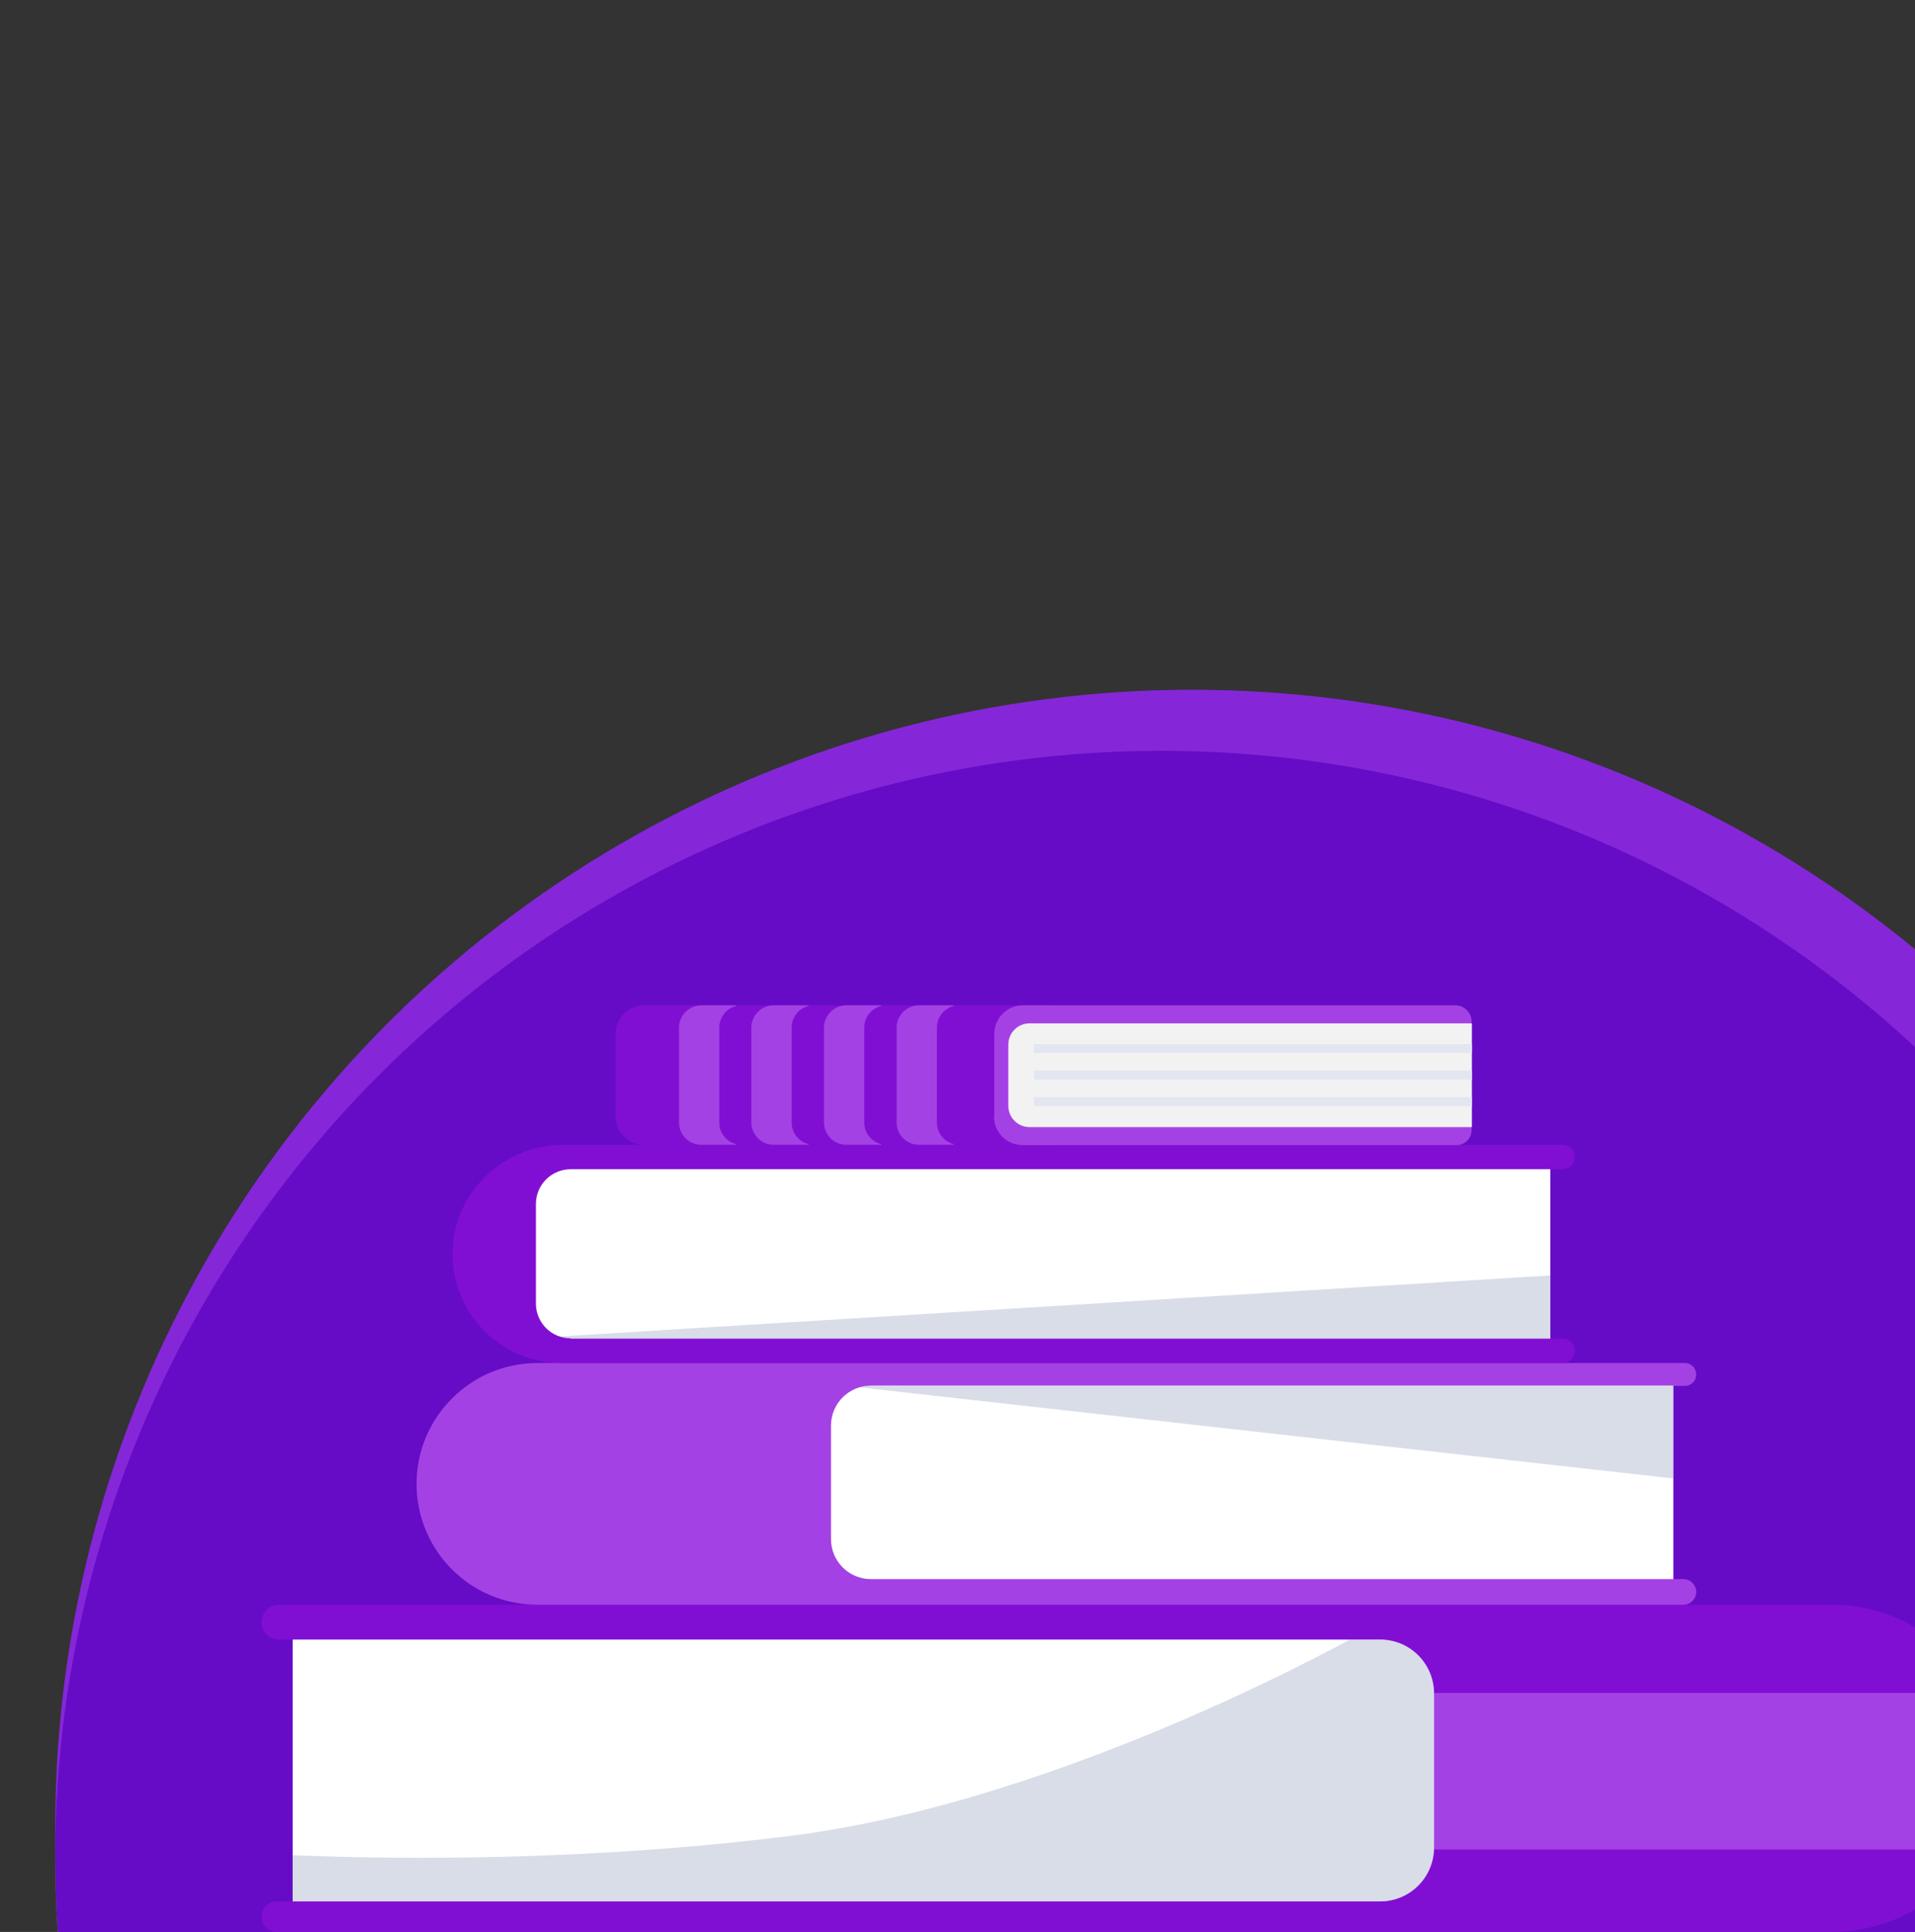 <?xml version="1.0" encoding="UTF-8"?>
<svg id="Layer_1" xmlns="http://www.w3.org/2000/svg" xmlns:xlink="http://www.w3.org/1999/xlink" version="1.1" viewBox="0 0 627.5 633">
  <rect x="0" y="0" width="627.5" height="633" fill="#333333" stroke="none"/>
  <!-- Generator: Adobe Illustrator 29.5.1, SVG Export Plug-In . SVG Version: 2.1.0 Build 141)  -->
  <defs>
    <style>
      .st0 {
        fill: none;
      }

      .st1 {
        fill: #8527d8;
      }

      .st2 {
        fill: #75a501;
      }

      .st3 {
        fill: #3e5489;
      }

      .st4 {
        isolation: isolate;
      }

      .st5 {
        clip-path: url(#clippath-17);
      }

      .st6 {
        clip-path: url(#clippath-19);
      }

      .st7 {
        clip-path: url(#clippath-11);
      }

      .st8 {
        clip-path: url(#clippath-16);
      }

      .st9 {
        clip-path: url(#clippath-18);
      }

      .st10 {
        clip-path: url(#clippath-10);
      }

      .st11 {
        clip-path: url(#clippath-15);
      }

      .st12 {
        clip-path: url(#clippath-13);
      }

      .st13 {
        clip-path: url(#clippath-14);
      }

      .st14 {
        clip-path: url(#clippath-12);
      }

      .st15 {
        clip-path: url(#clippath-27);
      }

      .st16 {
        clip-path: url(#clippath-29);
      }

      .st17 {
        clip-path: url(#clippath-26);
      }

      .st18 {
        clip-path: url(#clippath-28);
      }

      .st19 {
        clip-path: url(#clippath-20);
      }

      .st20 {
        clip-path: url(#clippath-21);
      }

      .st21 {
        clip-path: url(#clippath-22);
      }

      .st22 {
        clip-path: url(#clippath-23);
      }

      .st23 {
        clip-path: url(#clippath-24);
      }

      .st24 {
        clip-path: url(#clippath-25);
      }

      .st25 {
        fill: #e2e6f0;
      }

      .st26 {
        clip-path: url(#clippath-1);
      }

      .st27 {
        clip-path: url(#clippath-3);
      }

      .st28 {
        clip-path: url(#clippath-4);
      }

      .st29 {
        clip-path: url(#clippath-2);
      }

      .st30 {
        clip-path: url(#clippath-7);
      }

      .st31 {
        clip-path: url(#clippath-6);
      }

      .st32 {
        clip-path: url(#clippath-9);
      }

      .st33 {
        clip-path: url(#clippath-8);
      }

      .st34 {
        clip-path: url(#clippath-5);
      }

      .st35 {
        fill: #c1d72e;
      }

      .st36 {
        fill: #fff;
      }

      .st37 {
        fill: #810fd3;
      }

      .st38 {
        fill: #660cc6;
      }

      .st39 {
        fill: #a441e5;
      }

      .st40 {
        opacity: .2;
      }

      .st41 {
        fill: #f2f2f2;
      }

      .st42 {
        fill: #679c21;
      }

      .st43 {
        clip-path: url(#clippath);
      }
    </style>
    <clipPath id="clippath">
      <rect class="st0" x="85.7" y="329.3" width="590.5" height="303.7"/>
    </clipPath>
    <clipPath id="clippath-1">
      <rect class="st0" x="85.7" y="329.3" width="590.5" height="303.7"/>
    </clipPath>
    <clipPath id="clippath-2">
      <path class="st0" d="M91.4,525.8h508.9c29.6,0,53.6,24,53.6,53.6s-24,53.6-53.6,53.6H90.7c-2.8,0-5-2.2-5-5s2.2-5,5-5h5.2v-85.8h-4.5c-3.1,0-5.7-2.6-5.7-5.7s2.5-5.7,5.7-5.7h0Z"/>
    </clipPath>
    <clipPath id="clippath-3">
      <rect class="st0" x="85.7" y="329.3" width="590.5" height="303.7"/>
    </clipPath>
    <clipPath id="clippath-4">
      <path class="st0" d="M95.9,537.2h356.3c9.8,0,17.7,7.9,17.7,17.7v50.4c0,9.8-7.9,17.7-17.7,17.7H95.9v-85.8h0Z"/>
    </clipPath>
    <clipPath id="clippath-5">
      <rect class="st0" x="85.7" y="534.3" width="394.7" height="98.7"/>
    </clipPath>
    <clipPath id="clippath-6">
      <rect class="st0" x="85.7" y="329.3" width="590.5" height="303.7"/>
    </clipPath>
    <clipPath id="clippath-7">
      <path class="st0" d="M176.1,446.8h376c2.1,0,3.7,1.6,3.7,3.7s-1.7,3.7-3.7,3.7h-3.8v63.3h3.3c2.3,0,4.2,1.9,4.2,4.2s-1.9,4.2-4.2,4.2H176.1c-21.9,0-39.6-17.7-39.6-39.6s17.8-39.6,39.6-39.6h0Z"/>
    </clipPath>
    <clipPath id="clippath-8">
      <rect class="st0" x="85.7" y="329.3" width="590.5" height="303.7"/>
    </clipPath>
    <clipPath id="clippath-9">
      <path class="st0" d="M285.4,454.1h262.9v63.3h-262.9c-7.3,0-13.1-5.9-13.1-13.1v-37.2c0-7.3,5.9-13.1,13.1-13.1h0Z"/>
    </clipPath>
    <clipPath id="clippath-10">
      <rect class="st0" x="280.1" y="446.7" width="279.7" height="39"/>
    </clipPath>
    <clipPath id="clippath-11">
      <rect class="st0" x="85.7" y="329.3" width="590.5" height="303.7"/>
    </clipPath>
    <clipPath id="clippath-12">
      <path class="st0" d="M187,383.1h321v55.5H187c-6.3,0-11.4-5.1-11.4-11.4v-32.6c0-6.3,5.1-11.4,11.4-11.4h0Z"/>
    </clipPath>
    <clipPath id="clippath-13">
      <rect class="st0" x="171.9" y="417.4" width="344.2" height="29.2"/>
    </clipPath>
    <clipPath id="clippath-14">
      <rect class="st0" x="85.7" y="329.3" width="590.5" height="303.7"/>
    </clipPath>
    <clipPath id="clippath-15">
      <rect class="st0" x="85.7" y="329.3" width="590.5" height="303.7"/>
    </clipPath>
    <clipPath id="clippath-16">
      <rect class="st0" x="85.7" y="329.3" width="590.5" height="303.7"/>
    </clipPath>
    <clipPath id="clippath-17">
      <path class="st0" d="M91.4,525.8h508.9c29.6,0,53.6,24,53.6,53.6,0,29.6-24,53.6-53.6,53.6H90.7c-2.8,0-5-2.2-5-5s2.2-5,5-5h5.2s0-85.8,0-85.8h-4.5c-3.1,0-5.7-2.6-5.7-5.7s2.5-5.7,5.7-5.7h0Z"/>
    </clipPath>
    <clipPath id="clippath-18">
      <rect class="st0" x="85.7" y="329.3" width="590.5" height="303.7"/>
    </clipPath>
    <clipPath id="clippath-19">
      <path class="st0" d="M95.9,537.2h356.3c9.8,0,17.7,7.9,17.7,17.7v50.4c0,9.8-7.9,17.7-17.7,17.7H95.9v-85.8h0Z"/>
    </clipPath>
    <clipPath id="clippath-20">
      <rect class="st0" x="85.7" y="534.3" width="394.7" height="98.7"/>
    </clipPath>
    <clipPath id="clippath-21">
      <rect class="st0" x="85.7" y="329.3" width="590.5" height="303.7"/>
    </clipPath>
    <clipPath id="clippath-22">
      <path class="st0" d="M176.1,446.8h376c2.1,0,3.7,1.6,3.7,3.7s-1.7,3.7-3.7,3.7h-3.8s0,63.3,0,63.3h3.3c2.3,0,4.2,1.9,4.2,4.2s-1.9,4.2-4.2,4.2H176.1c-21.9,0-39.6-17.7-39.6-39.6,0-21.9,17.8-39.6,39.6-39.6h0Z"/>
    </clipPath>
    <clipPath id="clippath-23">
      <rect class="st0" x="85.7" y="329.3" width="590.5" height="303.7"/>
    </clipPath>
    <clipPath id="clippath-24">
      <path class="st0" d="M285.4,454.1h262.9v63.3h-262.9c-7.3,0-13.1-5.9-13.1-13.1v-37.2c0-7.3,5.9-13.1,13.1-13.1h0Z"/>
    </clipPath>
    <clipPath id="clippath-25">
      <rect class="st0" x="280.1" y="446.7" width="279.7" height="39"/>
    </clipPath>
    <clipPath id="clippath-26">
      <rect class="st0" x="85.7" y="329.3" width="590.5" height="303.7"/>
    </clipPath>
    <clipPath id="clippath-27">
      <path class="st0" d="M187,383.1h321v55.5H187c-6.3,0-11.4-5.1-11.4-11.4v-32.6c0-6.3,5.1-11.4,11.4-11.4h0Z"/>
    </clipPath>
    <clipPath id="clippath-28">
      <rect class="st0" x="171.9" y="417.4" width="344.2" height="29.2"/>
    </clipPath>
    <clipPath id="clippath-29">
      <rect class="st0" x="85.7" y="329.3" width="590.5" height="303.7"/>
    </clipPath>
  </defs>
  <circle id="Ellipse_1" class="st42" cx="380.6" cy="608.5" r="362.5"/>
  <g id="Group_190" class="st4">
    <g class="st43">
      <g id="Group_188">
        <g id="Group_158">
          <g class="st26">
            <g id="Group_157">
              <path id="Path_361" class="st2" d="M90.7,633c-2.8,0-5-2.2-5-5s2.2-5,5-5h5.2v-85.8h-4.5c-3.1,0-5.7-2.6-5.7-5.7s2.5-5.7,5.7-5.7h508.9c29.6,0,53.6,24,53.6,53.6s-24,53.6-53.6,53.6H90.7"/>
            </g>
          </g>
        </g>
        <g id="Group_160">
          <g class="st29">
            <g id="Group_159">
              <rect id="Rectangle_63" class="st35" x="450.3" y="554.7" width="225.9" height="51.3"/>
            </g>
          </g>
        </g>
        <g id="Group_162">
          <g class="st27">
            <g id="Group_161">
              <path id="Path_363" class="st36" d="M95.9,623v-85.8h356.3c9.8,0,17.7,7.9,17.7,17.7v50.4h0c0,9.8-7.9,17.7-17.7,17.7H95.9Z"/>
            </g>
          </g>
        </g>
        <g id="Group_167">
          <g class="st28">
            <g id="Group_166">
              <g id="Group_165" class="st40">
                <g id="Group_164">
                  <g class="st34">
                    <g id="Group_163">
                      <path id="Path_364" class="st3" d="M447.7,534.2l32.7,8.3-2,90.4H85.6v-25.6s82.6,5.7,173.6-5.8c91-11.5,188.4-67.2,188.4-67.2h.1Z"/>
                    </g>
                  </g>
                </g>
              </g>
            </g>
          </g>
        </g>
        <g id="Group_169">
          <g class="st31">
            <g id="Group_168">
              <path id="Path_366" class="st35" d="M555.8,450.4h0c0,2.1-1.7,3.7-3.7,3.7h-3.8v63.3h3.3c2.3,0,4.2,1.9,4.2,4.2s-1.9,4.2-4.2,4.2H176.1c-21.9,0-39.6-17.7-39.6-39.6s17.8-39.6,39.6-39.6h376c2.1,0,3.7,1.7,3.7,3.7"/>
            </g>
          </g>
        </g>
        <g id="Group_171">
          <g class="st30">
            <g id="Group_170">
              <path id="Path_367" class="st35" d="M299.7,453.9s-21.8,24.4-23.4,31.7,24.7,31.7,24.7,31.7c0,0-36.2,2.5-36.2-31.1s34.9-32.2,34.9-32.2"/>
            </g>
          </g>
        </g>
        <g id="Group_173">
          <g class="st33">
            <g id="Group_172">
              <path id="Path_369" class="st36" d="M548.3,454.1v63.3h-262.9c-7.3,0-13.1-5.9-13.1-13.1v-37.2c0-7.3,5.9-13.1,13.1-13.1h262.9Z"/>
            </g>
          </g>
        </g>
        <g id="Group_178">
          <g class="st32">
            <g id="Group_177">
              <g id="Group_176" class="st40">
                <g id="Group_175">
                  <g class="st10">
                    <g id="Group_174">
                      <path id="Path_370" class="st3" d="M559.8,485.6l-4-39h-275.7v7.8l279.7,31.3h0Z"/>
                    </g>
                  </g>
                </g>
              </g>
            </g>
          </g>
        </g>
        <g id="Group_180">
          <g class="st7">
            <g id="Group_179">
              <path id="Path_372" class="st2" d="M516,442.6h0c0,2.2-1.8,4-4,4H183.6c-19.8-.3-35.6-16.5-35.3-36.3.3-19.6,16.7-35.2,36.3-35.2h327.4c2.2,0,4,1.8,4,4s-1.8,4-4,4h-4v55.5h4c2.2,0,4,1.8,4,4h0"/>
              <path id="Path_373" class="st36" d="M187,438.5c-6.3,0-11.4-5.1-11.4-11.4v-32.6h0c0-6.3,5.1-11.4,11.4-11.4h321v55.5H187"/>
            </g>
          </g>
        </g>
        <g id="Group_185">
          <g class="st14">
            <g id="Group_184">
              <g id="Group_183" class="st40">
                <g id="Group_182">
                  <g class="st12">
                    <g id="Group_181">
                      <path id="Path_374" class="st3" d="M516.1,417.4l-.2,29.2-344-8,344.2-21.2h0Z"/>
                    </g>
                  </g>
                </g>
              </g>
            </g>
          </g>
        </g>
        <g id="Group_187">
          <g class="st13">
            <g id="Group_186">
              <path id="Path_376" class="st2" d="M344.9,375.2v-45.8h-133.8c-5.2,0-9.4,4.2-9.4,9.4v26.9h0c0,5.2,4.2,9.4,9.4,9.4h133.8Z"/>
              <path id="Path_377" class="st35" d="M325.7,365.8h0c0,5.2,4.2,9.4,9.4,9.4h142.2c2.7,0,4.9-2.2,4.9-4.9v-35.6c0-2.9-2.4-5.3-5.3-5.3h-141.7c-5.2,0-9.4,4.2-9.4,9.4v26.9"/>
              <path id="Path_378" class="st41" d="M482.3,369.3v-34h-144.9c-3.9,0-7,3.1-7,7v20c0,3.9,3.1,7,7,7h144.9Z"/>
              <rect id="Rectangle_71" class="st25" x="338.8" y="342.1" width="143.5" height="2.9"/>
              <rect id="Rectangle_72" class="st25" x="338.8" y="350.8" width="143.5" height="2.9"/>
              <rect id="Rectangle_73" class="st25" x="338.8" y="359.5" width="143.5" height="2.9"/>
              <path id="Path_379" class="st35" d="M235.7,367.8c0,3.4,2.3,6.3,5.6,7.1v.2h-11.5c-4,0-7.3-3.3-7.3-7.3v-31.1c0-4,3.3-7.3,7.3-7.3h11.5v.2c-3.3.8-5.6,3.7-5.6,7.1v31.1"/>
              <path id="Path_380" class="st35" d="M259.4,367.8c0,3.4,2.3,6.3,5.6,7.1v.2h-11.5c-4,0-7.3-3.3-7.3-7.3v-31.1c0-4,3.3-7.3,7.3-7.3h11.5v.2c-3.3.8-5.6,3.7-5.6,7.1v31.1"/>
              <path id="Path_381" class="st35" d="M283.2,367.8c0,3.4,2.3,6.3,5.6,7.1v.2h-11.5c-4,0-7.3-3.3-7.3-7.3v-31.1c0-4,3.3-7.3,7.3-7.3h11.5v.2c-3.3.8-5.6,3.7-5.6,7.1v31.1"/>
              <path id="Path_382" class="st35" d="M307,367.8c0,3.4,2.3,6.3,5.6,7.1v.2h-11.5c-4,0-7.3-3.3-7.3-7.3v-31.1c0-4,3.3-7.3,7.3-7.3h11.5v.2c-3.3.8-5.6,3.7-5.6,7.1v31.1"/>
            </g>
          </g>
        </g>
      </g>
    </g>
  </g>
  <g>
    <circle id="Ellipse_2" class="st1" cx="390.6" cy="598.5" r="372.5"/>
    <circle id="Ellipse_11" data-name="Ellipse_1" class="st38" cx="380.6" cy="608.5" r="362.5"/>
    <g id="Group_1901" data-name="Group_190" class="st4">
      <g class="st11">
        <g id="Group_1881" data-name="Group_188">
          <g id="Group_1581" data-name="Group_158">
            <g class="st8">
              <g id="Group_1571" data-name="Group_157">
                <path id="Path_3611" data-name="Path_361" class="st37" d="M90.7,633c-2.8,0-5-2.2-5-5s2.2-5,5-5h5.2s0-85.8,0-85.8h-4.5c-3.1,0-5.7-2.6-5.7-5.7s2.5-5.7,5.7-5.7h508.9c29.6,0,53.6,24,53.6,53.6,0,29.6-24,53.6-53.6,53.6H90.7"/>
              </g>
            </g>
          </g>
          <g id="Group_1601" data-name="Group_160">
            <g class="st5">
              <g id="Group_1591" data-name="Group_159">
                <rect id="Rectangle_631" data-name="Rectangle_63" class="st39" x="450.3" y="554.7" width="225.9" height="51.3" transform="translate(1126.5 1160.7) rotate(-180)"/>
              </g>
            </g>
          </g>
          <g id="Group_1621" data-name="Group_162">
            <g class="st9">
              <g id="Group_1611" data-name="Group_161">
                <path id="Path_3631" data-name="Path_363" class="st36" d="M95.9,623h0v-85.8h356.3c9.8,0,17.7,7.9,17.7,17.7v50.4h0c0,9.8-7.9,17.7-17.7,17.7H95.9h0Z"/>
              </g>
            </g>
          </g>
          <g id="Group_1671" data-name="Group_167">
            <g class="st6">
              <g id="Group_1661" data-name="Group_166">
                <g id="Group_1651" data-name="Group_165" class="st40">
                  <g id="Group_1641" data-name="Group_164">
                    <g class="st19">
                      <g id="Group_1631" data-name="Group_163">
                        <path id="Path_3641" data-name="Path_364" class="st3" d="M447.6,534.2h.1s32.7,8.3,32.7,8.3l-2,90.4H85.6v-25.6s82.6,5.7,173.6-5.8c91-11.5,188.4-67.2,188.4-67.2h0Z"/>
                      </g>
                    </g>
                  </g>
                </g>
              </g>
            </g>
          </g>
          <g id="Group_1691" data-name="Group_169">
            <g class="st20">
              <g id="Group_1681" data-name="Group_168">
                <path id="Path_3661" data-name="Path_366" class="st39" d="M555.8,450.4h0c0,2.1-1.7,3.7-3.7,3.7h-3.8s0,63.3,0,63.3h3.3c2.3,0,4.2,1.9,4.2,4.2s-1.9,4.2-4.2,4.2H176.1c-21.9,0-39.6-17.7-39.6-39.6,0-21.9,17.8-39.6,39.6-39.6h376c2.1,0,3.7,1.7,3.7,3.7"/>
              </g>
            </g>
          </g>
          <g id="Group_1711" data-name="Group_171">
            <g class="st21">
              <g id="Group_1701" data-name="Group_170">
                <path id="Path_3671" data-name="Path_367" class="st39" d="M299.7,453.9s-21.8,24.4-23.4,31.7,24.7,31.7,24.7,31.7c0,0-36.2,2.5-36.2-31.1,0-33.6,34.9-32.2,34.9-32.2"/>
              </g>
            </g>
          </g>
          <g id="Group_1731" data-name="Group_173">
            <g class="st22">
              <g id="Group_1721" data-name="Group_172">
                <path id="Path_3691" data-name="Path_369" class="st36" d="M548.3,454.1h0v63.3h-262.9c-7.3,0-13.1-5.9-13.1-13.1v-37.2c0-7.3,5.9-13.1,13.1-13.1h262.9,0Z"/>
              </g>
            </g>
          </g>
          <g id="Group_1781" data-name="Group_178">
            <g class="st23">
              <g id="Group_1771" data-name="Group_177">
                <g id="Group_1761" data-name="Group_176" class="st40">
                  <g id="Group_1751" data-name="Group_175">
                    <g class="st24">
                      <g id="Group_1741" data-name="Group_174">
                        <path id="Path_3701" data-name="Path_370" class="st3" d="M559.8,485.6h0l-4-39h-275.7s0,7.8,0,7.8l279.7,31.3h0Z"/>
                      </g>
                    </g>
                  </g>
                </g>
              </g>
            </g>
          </g>
          <g id="Group_1801" data-name="Group_180">
            <g class="st17">
              <g id="Group_1791" data-name="Group_179">
                <path id="Path_3721" data-name="Path_372" class="st37" d="M516,442.6h0c0,2.2-1.8,4-4,4H183.6c-19.8-.3-35.6-16.5-35.3-36.3.3-19.6,16.7-35.2,36.3-35.2h327.4c2.2,0,4,1.8,4,4s-1.8,4-4,4h-4s0,55.5,0,55.5h4c2.2,0,4,1.8,4,4h0"/>
                <path id="Path_3731" data-name="Path_373" class="st36" d="M187,438.5c-6.3,0-11.4-5.1-11.4-11.4v-32.6h0c0-6.3,5.1-11.4,11.4-11.4h321v55.5H187"/>
              </g>
            </g>
          </g>
          <g id="Group_1851" data-name="Group_185">
            <g class="st15">
              <g id="Group_1841" data-name="Group_184">
                <g id="Group_1831" data-name="Group_183" class="st40">
                  <g id="Group_1821" data-name="Group_182">
                    <g class="st18">
                      <g id="Group_1811" data-name="Group_181">
                        <path id="Path_3741" data-name="Path_374" class="st3" d="M516.1,417.4h0l-.2,29.2-344-8,344.2-21.2h0Z"/>
                      </g>
                    </g>
                  </g>
                </g>
              </g>
            </g>
          </g>
          <g id="Group_1871" data-name="Group_187">
            <g class="st16">
              <g id="Group_1861" data-name="Group_186">
                <path id="Path_3761" data-name="Path_376" class="st37" d="M344.9,375.2h0v-45.8s-133.8,0-133.8,0c-5.2,0-9.4,4.2-9.4,9.4v26.9h0c0,5.2,4.2,9.4,9.4,9.4h133.8,0Z"/>
                <path id="Path_3771" data-name="Path_377" class="st39" d="M325.7,365.8h0c0,5.2,4.2,9.4,9.4,9.4h142.2c2.7,0,4.9-2.2,4.9-4.9v-35.6c0-2.9-2.4-5.3-5.3-5.3h-141.7c-5.2,0-9.4,4.2-9.4,9.4v26.9"/>
                <path id="Path_3781" data-name="Path_378" class="st41" d="M482.3,369.3h0v-34s-144.9,0-144.9,0c-3.9,0-7,3.1-7,7v20c0,3.9,3.1,7,7,7h144.9s0,0,0,0Z"/>
                <rect id="Rectangle_711" data-name="Rectangle_71" class="st25" x="338.8" y="342.1" width="143.5" height="2.9" transform="translate(821.1 687.1) rotate(-180)"/>
                <rect id="Rectangle_721" data-name="Rectangle_72" class="st25" x="338.8" y="350.8" width="143.5" height="2.9" transform="translate(821.1 704.5) rotate(-180)"/>
                <rect id="Rectangle_731" data-name="Rectangle_73" class="st25" x="338.8" y="359.5" width="143.5" height="2.9" transform="translate(821.1 721.9) rotate(-180)"/>
                <path id="Path_3791" data-name="Path_379" class="st39" d="M235.7,367.8c0,3.4,2.3,6.3,5.6,7.1v.2h-11.5c-4,0-7.3-3.3-7.3-7.3v-31.1c0-4,3.3-7.3,7.3-7.3h11.5v.2c-3.3.8-5.6,3.7-5.6,7.1v31.1"/>
                <path id="Path_3801" data-name="Path_380" class="st39" d="M259.4,367.8c0,3.4,2.3,6.3,5.6,7.1v.2h-11.5c-4,0-7.3-3.3-7.3-7.3v-31.1c0-4,3.3-7.3,7.3-7.3h11.5v.2c-3.3.8-5.6,3.7-5.6,7.1v31.1"/>
                <path id="Path_3811" data-name="Path_381" class="st39" d="M283.2,367.8c0,3.4,2.3,6.3,5.6,7.1v.2h-11.5c-4,0-7.3-3.3-7.3-7.3v-31.1c0-4,3.3-7.3,7.3-7.3h11.5v.2c-3.3.8-5.6,3.7-5.6,7.1v31.1"/>
                <path id="Path_3821" data-name="Path_382" class="st39" d="M307,367.8c0,3.4,2.3,6.3,5.6,7.1v.2h-11.5c-4,0-7.3-3.3-7.3-7.3v-31.1c0-4,3.3-7.3,7.3-7.3h11.5v.2c-3.3.8-5.6,3.7-5.6,7.1v31.1"/>
              </g>
            </g>
          </g>
        </g>
      </g>
    </g>
  </g>
</svg>